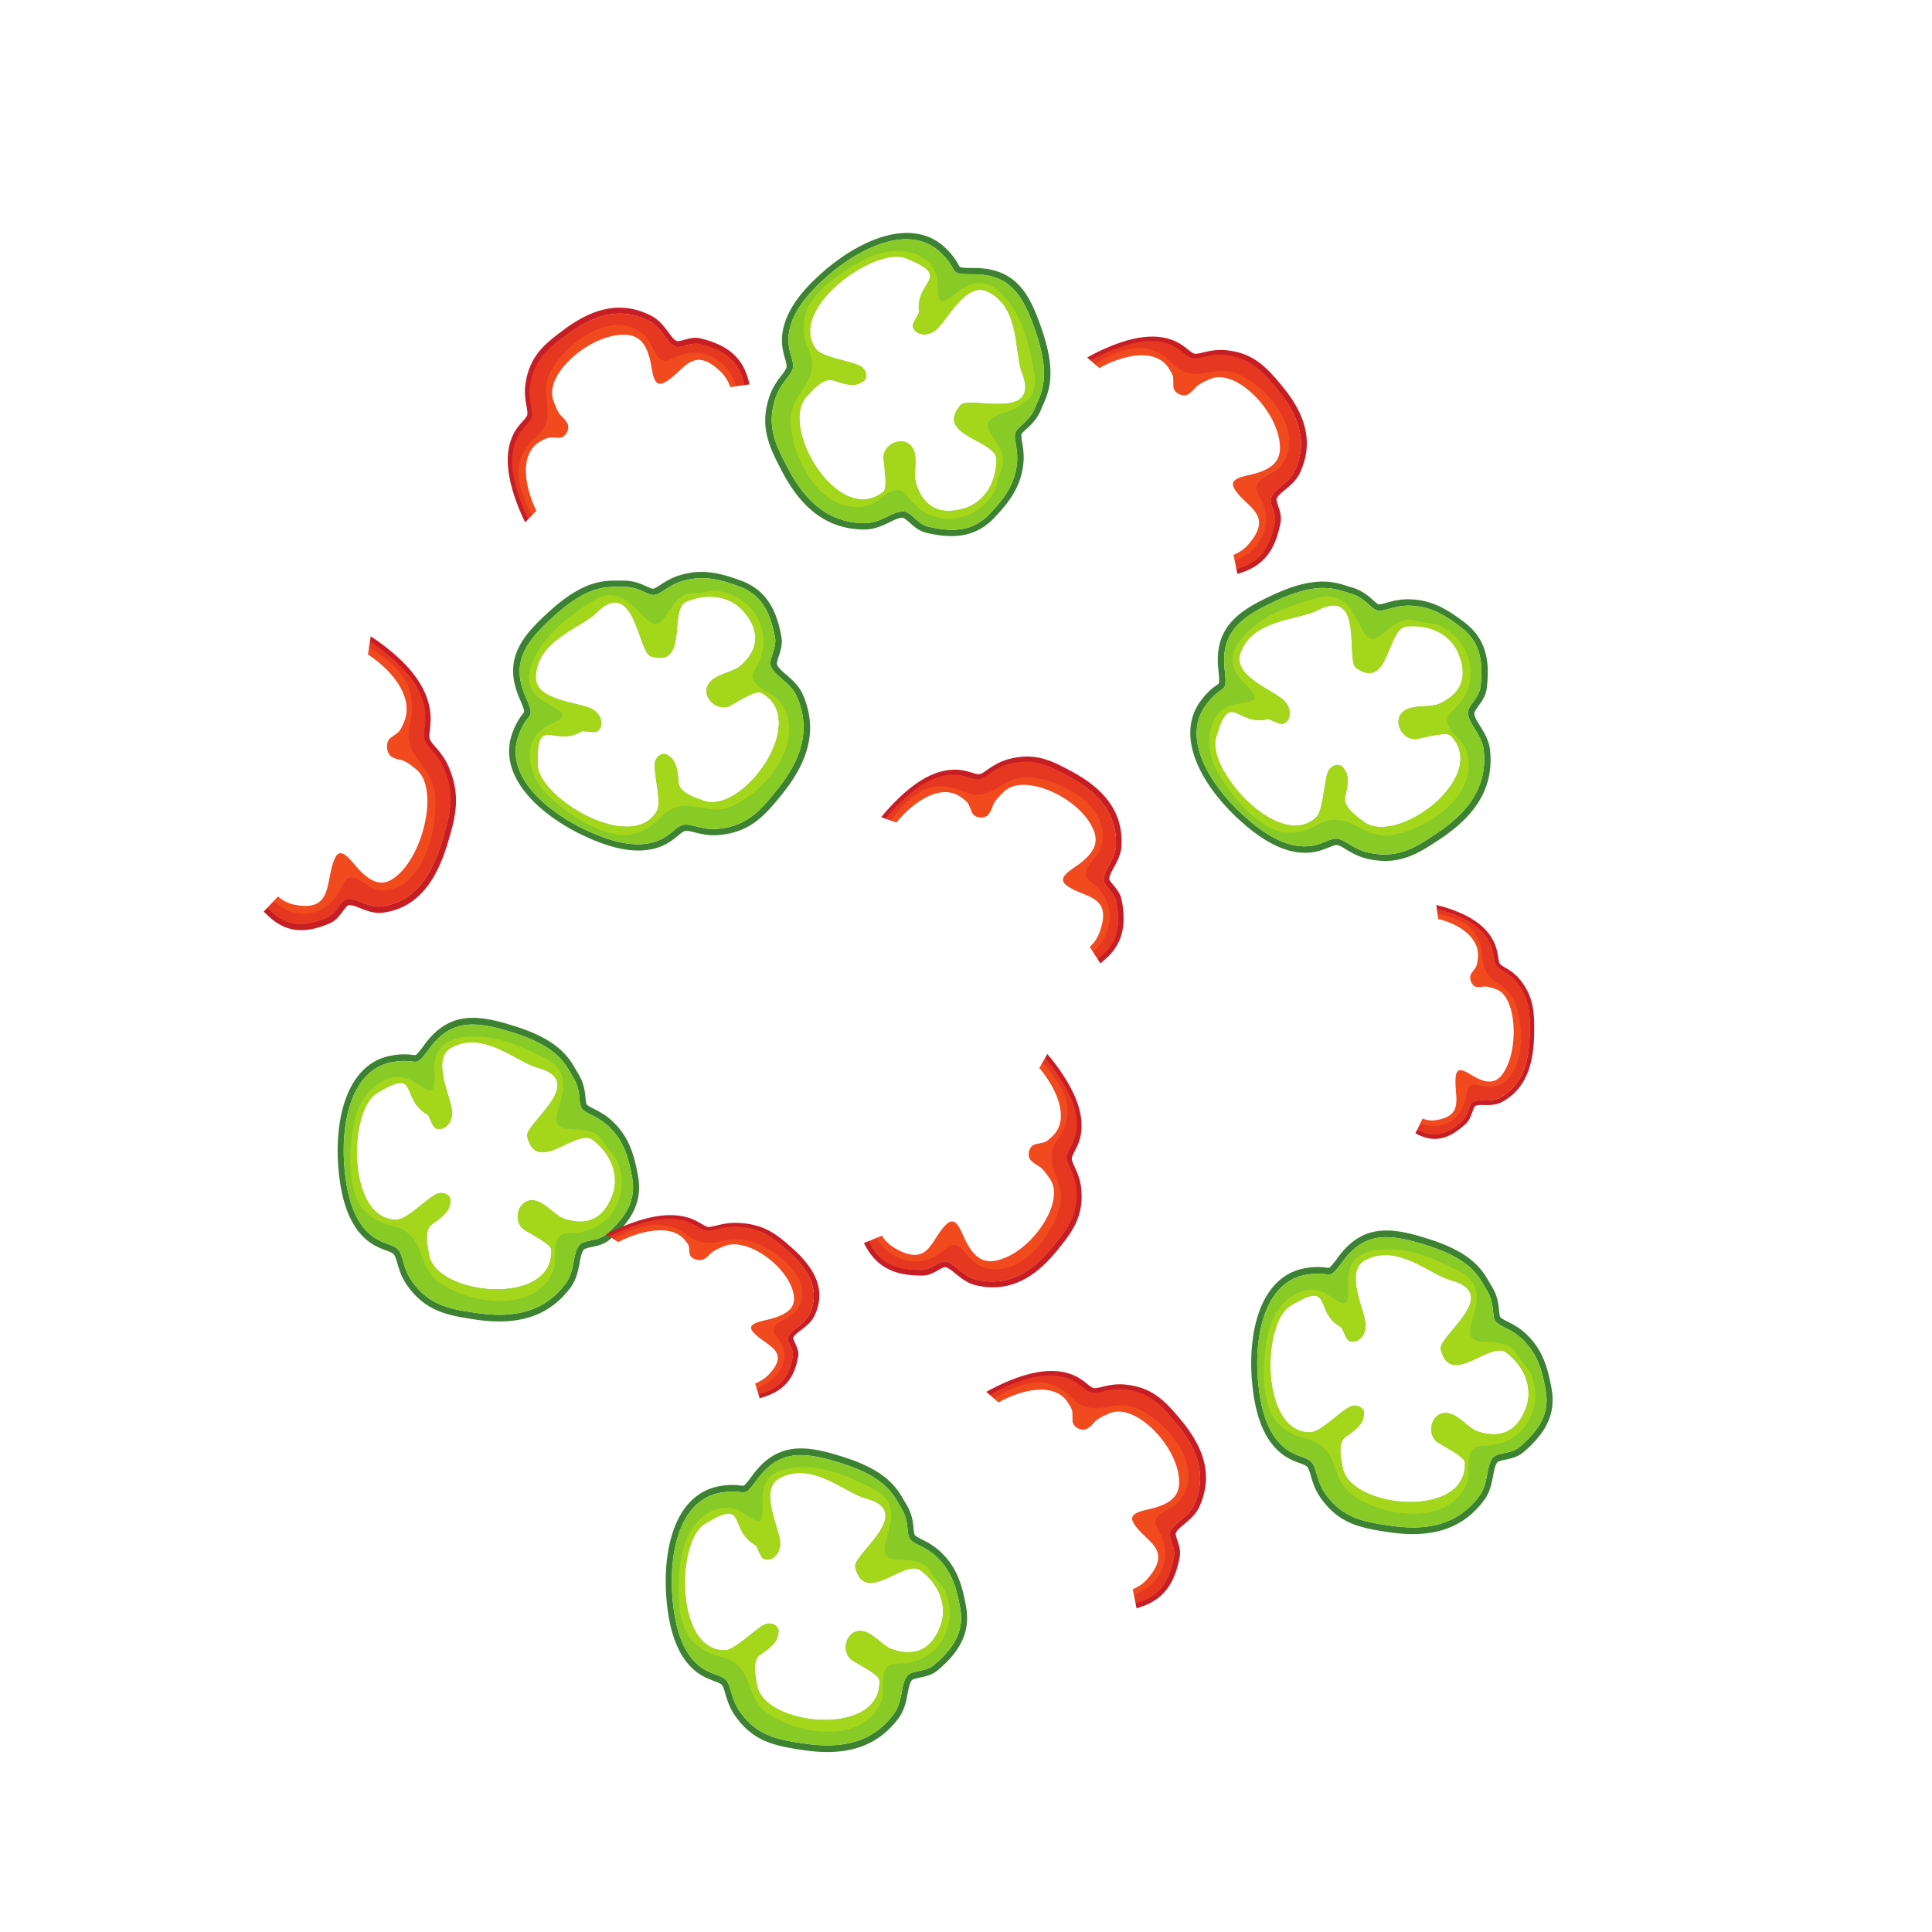 <svg xmlns="http://www.w3.org/2000/svg" width="600" height="600" viewBox="0 0 158.75 158.75"><g fill-rule="evenodd"><path d="M76.111 43.778c2.06.482 3.988.472 5.612-1.255 1.26-1.337 2.133-2.522 2.355-4.332.077-.62.028-1.164-.073-1.76-.025-.15-.12-.616-.062-.766.051-.13.44-.45.552-.554.474-.437.813-.883 1.052-1.468.124-.305.267-.597.384-.905.164-.427.276-.852.335-1.297.188-1.441-.189-2.984-.632-4.293-.975-2.886-2.067-5.133-5.62-5.128-.147 0-1.033.008-1.14-.09-.07-.066-.215-.357-.271-.45a5.62 5.62 0 0 0-.962-1.146 4.306 4.306 0 0 0-2.319-1.132c-2.676-.422-5.736 1.402-7.761 3.195-1.618 1.432-3.221 3.276-3.307 5.42-.021.574.082 1.063.233 1.595.05.175.184.582.141.77-.054.232-.368.605-.52.802-.402.53-.703 1.029-.905 1.652-.796 2.447-.005 4.077 1.05 6.084 1.394 2.652 3.389 4.779 6.774 4.788.716.003 1.325-.24 1.976-.553.31-.148.832-.426 1.17-.412.1.004.311.18.382.238.26.219.495.45.779.642.237.16.49.288.778.355zm.168-.502c2.497.585 3.915.145 5.067-1.081 1.062-1.129 1.988-2.247 2.206-4.018.162-1.317-.316-2.113-.103-2.655.213-.541 1.117-.832 1.607-2.03.449-1.098 1.35-2.37.072-6.145-1.03-3.045-2.069-4.815-5.162-4.812-2.23.004-1.02-.225-2.711-1.814-2.507-2.357-6.591-.406-9.357 2.043-1.867 1.652-3.045 3.296-3.112 5.025-.046 1.157.497 1.872.359 2.462-.156.667-1.015 1.2-1.438 2.498-.762 2.342.09 3.93 1.022 5.703 1.222 2.324 3.036 4.532 6.349 4.541 1.292.003 2.26-1.004 3.168-.964.622.027 1.13 1.034 2.033 1.247" fill="#3d8133"/><path d="M76.28 43.276c2.496.585 3.914.145 5.066-1.081 1.062-1.129 1.988-2.247 2.206-4.017.162-1.318-.316-2.114-.103-2.656.213-.541 1.117-.832 1.607-2.03.449-1.098 1.35-2.37.072-6.145-1.03-3.046-2.069-4.815-5.162-4.812-2.23.004-1.02-.225-2.711-1.814-2.507-2.357-6.591-.406-9.357 2.043-1.867 1.652-3.045 3.296-3.112 5.025-.046 1.157.497 1.872.359 2.462-.156.667-1.015 1.2-1.438 2.498-.762 2.342.09 3.93 1.022 5.703 1.222 2.325 3.036 4.533 6.349 4.541 1.292.003 2.26-1.004 3.168-.964.622.027 1.13 1.034 2.033 1.247zm2.938-1.5c1.52-.455 2.62-1.922 2.661-3.99.033-1.655-5.13-1.961-2.957-4.497.696-.812 6.633 1.411 5.06-2.644-.661-1.708-.133-5.389-2.838-6.684-1.822-.874-3.362 2.512-4.304 3.205-.77.565-1.694.31-1.832-.347-.062-.298.53-1.022.508-1.187-.345-2.64 2.873-2.805-1.067-4.408-2.54-1.032-9.807 4.175-7.4 7.45.5.682 2.65.94 3.566 1.364.617.286.727 1.037.316 1.3-.542.35-1.008.435-2.445-.076-.853-.304-1.894 1.02-2.1 1.211-2.542 2.374 2.464 10.9 6.183 7.946.364-.291.13-1.65.032-2.73-.108-1.198 1.605-1.957 2.327-.974.586.799.077 2.203.342 3.017.551 1.742 1.77 2.693 3.948 2.043" fill="#88ca26"/><path d="M82.308 38.504c.65-1.525-1.345-2.83-1.122-3.7.307-1.203 4.399-.762 3.793-4.171-.383-2.16-.838-4.323-2.263-6.026-.952-1.138-2.226-2.024-3.915-.69-1.814 1.433-1.65.888-1.773-.82-.156-2.17-2.835-2.994-5.033-2.173-2.231.837-5.427 3.012-5.865 5.058a4.568 4.568 0 0 0 .087 2.172c.21.689.693 1.288.432 2.438-.324 1.419-1.82 2.241-1.673 4.268.23 3.2 2.731 7.556 6.313 6.689.936-.228 1.726-1.454 2.667-1.258.664.139.934 1.539 2.814 2.15 1.446.47 3.562.103 4.864-1.911.31-.482.297-1.145.674-2.026zm-3.09 3.271c1.52-.454 2.62-1.921 2.661-3.99.033-1.654-5.13-1.96-2.957-4.496.696-.812 6.633 1.411 5.06-2.644-.66-1.706-.133-5.389-2.838-6.684-1.822-.874-3.362 2.512-4.304 3.205-.77.565-1.694.31-1.832-.347-.062-.298.53-1.022.508-1.187-.345-2.64 2.873-2.805-1.067-4.408-2.54-1.032-9.807 4.175-7.4 7.45.5.682 2.65.939 3.566 1.364.617.286.727 1.037.316 1.3-.542.35-1.008.435-2.445-.076-.853-.304-1.894 1.02-2.1 1.211-2.542 2.375 2.464 10.9 6.182 7.945.365-.29.13-1.648.033-2.728-.108-1.199 1.605-1.958 2.327-.975.586.799.077 2.203.342 3.017.551 1.742 1.77 2.693 3.948 2.043" fill="#a4d71c"/></g><g fill-rule="evenodd"><path d="M122.162 56.567c.26-2.099.043-4.015-1.848-5.446-1.464-1.109-2.736-1.851-4.559-1.878-.625-.01-1.16.096-1.741.26-.148.041-.6.186-.755.144-.135-.037-.495-.39-.61-.49-.485-.425-.965-.713-1.572-.89-.317-.09-.623-.2-.941-.284a5.666 5.666 0 0 0-1.325-.194c-1.454-.034-2.948.506-4.202 1.086-2.765 1.278-4.882 2.604-4.498 6.136.016.146.118 1.027.032 1.142-.057.078-.331.253-.419.32a5.62 5.62 0 0 0-1.036 1.077 4.306 4.306 0 0 0-.878 2.427c-.133 2.706 2.007 5.554 4.006 7.376 1.597 1.455 3.601 2.853 5.743 2.708.572-.04 1.048-.194 1.56-.402.169-.067.56-.245.75-.222.238.03.642.302.854.43.57.345 1.098.59 1.74.725 2.517.53 4.054-.43 5.937-1.694 2.488-1.67 4.389-3.88 4.036-7.247-.073-.712-.38-1.292-.76-1.906-.18-.292-.513-.781-.536-1.12-.006-.099.146-.328.196-.404.19-.282.395-.54.556-.843a2.32 2.32 0 0 0 .27-.811zm-.517-.113c.314-2.545-.274-3.908-1.617-4.923-1.235-.935-2.446-1.736-4.23-1.764-1.327-.02-2.068.54-2.629.386-.56-.154-.946-1.02-2.191-1.38-1.139-.33-2.5-1.09-6.116.584-2.919 1.35-4.567 2.572-4.234 5.647.242 2.217-.114 1.039-1.514 2.89-2.076 2.744.3 6.596 3.031 9.085 1.842 1.679 3.603 2.675 5.33 2.557 1.155-.078 1.807-.695 2.408-.62.68.084 1.303.88 2.638 1.162 2.41.508 3.898-.509 5.561-1.625 2.18-1.463 4.182-3.503 3.837-6.797-.135-1.286-1.24-2.14-1.297-3.047-.04-.622.908-1.234 1.023-2.155" fill="#3d8133"/><path d="M121.645 56.454c.314-2.545-.274-3.908-1.617-4.923-1.235-.935-2.446-1.736-4.23-1.763-1.327-.021-2.068.54-2.629.385-.56-.154-.946-1.02-2.191-1.38-1.139-.33-2.5-1.09-6.116.584-2.92 1.35-4.567 2.572-4.234 5.647.242 2.217-.114 1.039-1.514 2.89-2.076 2.744.3 6.596 3.031 9.085 1.842 1.679 3.603 2.675 5.33 2.557 1.155-.078 1.807-.695 2.408-.62.68.084 1.303.88 2.638 1.162 2.41.508 3.898-.509 5.561-1.625 2.18-1.463 4.183-3.502 3.837-6.797-.135-1.286-1.24-2.14-1.297-3.047-.04-.622.908-1.234 1.023-2.155zm-1.807-2.762c-.613-1.462-2.19-2.399-4.25-2.22-1.65.144-1.402 5.31-4.156 3.421-.882-.605.695-6.746-3.17-4.749-1.627.84-5.343.708-6.342 3.536-.674 1.906 2.857 3.074 3.646 3.938.644.704.49 1.65-.149 1.858-.29.094-1.073-.417-1.234-.379-2.587.625-3.096-2.556-4.269 1.533-.755 2.635 5.2 9.304 8.199 6.562.624-.57.65-2.736.974-3.692.219-.644.953-.834 1.26-.453.404.502.54.955.185 2.44-.211.88 1.216 1.773 1.428 1.957 2.633 2.274 10.574-3.614 7.24-6.996-.328-.33-1.653.047-2.717.26-1.18.235-2.117-1.387-1.218-2.21.732-.668 2.183-.312 2.963-.662 1.674-.734 2.489-2.048 1.61-4.144" fill="#88ca26"/><path d="M116.256 50.97c-1.586-.485-2.67 1.639-3.56 1.51-1.228-.176-1.227-4.292-4.552-3.325-2.106.61-4.208 1.295-5.749 2.893-1.03 1.068-1.775 2.43-.267 3.967 1.618 1.65 1.058 1.546-.627 1.85-2.14.387-2.674 3.139-1.623 5.237 1.07 2.128 3.575 5.073 5.656 5.29.581.06 1.4-.002 2.15-.318.662-.282 1.206-.827 2.378-.69 1.445.17 2.423 1.57 4.422 1.208 3.158-.572 7.222-3.524 5.976-6.992-.326-.906-1.63-1.561-1.536-2.517.068-.676 1.43-1.093 1.837-3.028.314-1.488-.278-3.552-2.419-4.632-.512-.257-1.17-.173-2.086-.453zm3.582 2.722c-.613-1.462-2.19-2.399-4.25-2.22-1.65.144-1.402 5.31-4.156 3.421-.882-.605.695-6.746-3.17-4.749-1.625.84-5.343.708-6.342 3.536-.674 1.906 2.857 3.074 3.646 3.938.644.704.49 1.65-.149 1.858-.29.094-1.073-.417-1.234-.379-2.587.625-3.096-2.556-4.269 1.533-.755 2.635 5.2 9.304 8.199 6.562.624-.57.65-2.735.974-3.692.219-.644.953-.834 1.26-.453.404.502.54.955.185 2.44-.211.88 1.216 1.773 1.428 1.957 2.633 2.275 10.574-3.614 7.239-6.995-.327-.332-1.652.046-2.716.259-1.18.235-2.117-1.387-1.218-2.21.732-.668 2.183-.312 2.963-.662 1.674-.734 2.489-2.048 1.61-4.144" fill="#a4d71c"/></g><g fill-rule="evenodd"><path d="M50.11 101.855c1.606-1.374 2.74-2.934 2.31-5.266-.332-1.806-.77-3.212-2.098-4.462-.454-.43-.921-.712-1.46-.983-.138-.07-.569-.268-.655-.403-.074-.119-.102-.622-.12-.774-.071-.64-.23-1.177-.56-1.717-.172-.28-.324-.568-.502-.845a5.666 5.666 0 0 0-.847-1.037c-1.05-1.006-2.517-1.615-3.834-2.033-2.904-.923-5.36-1.373-7.46 1.493-.087.12-.605.838-.747.865-.095.019-.416-.037-.525-.047a5.62 5.62 0 0 0-1.492.097 4.31 4.31 0 0 0-2.285 1.199c-1.924 1.907-2.266 5.453-2.02 8.146.196 2.152.733 4.536 2.411 5.874.45.357.905.563 1.423.756.17.064.578.197.704.342.155.182.27.655.339.894.189.639.412 1.176.795 1.708 1.5 2.09 3.283 2.418 5.525 2.756 2.963.447 5.858.098 7.87-2.625.425-.575.59-1.21.724-1.92.064-.338.149-.923.36-1.188.062-.078.329-.144.418-.166.33-.08.656-.132.979-.247a2.32 2.32 0 0 0 .746-.417zm-.306-.432c1.949-1.666 2.434-3.07 2.128-4.725-.28-1.523-.634-2.932-1.932-4.156-.965-.91-1.89-.996-2.2-1.488-.311-.492-.01-1.393-.686-2.498-.62-1.01-1.111-2.49-4.91-3.695-3.064-.973-5.105-1.184-6.934 1.311-1.317 1.8-.785.69-3.067 1.111-3.384.625-4.229 5.072-3.893 8.751.227 2.482.854 4.405 2.208 5.483.905.722 1.803.707 2.197 1.168.445.521.366 1.53 1.162 2.638 1.436 2 3.22 2.254 5.201 2.552 2.597.391 5.45.236 7.418-2.428.768-1.04.529-2.416 1.099-3.124.39-.486 1.502-.298 2.209-.9" fill="#3d8133"/><path d="M49.804 101.423c1.949-1.666 2.434-3.07 2.128-4.725-.28-1.523-.634-2.932-1.932-4.155-.965-.91-1.89-.997-2.2-1.49-.311-.491-.01-1.392-.686-2.497-.62-1.01-1.111-2.49-4.91-3.695-3.064-.974-5.105-1.184-6.934 1.311-1.317 1.8-.785.69-3.067 1.111-3.384.625-4.229 5.072-3.893 8.751.227 2.482.854 4.405 2.208 5.483.905.722 1.803.707 2.197 1.168.445.521.366 1.53 1.162 2.638 1.436 2 3.22 2.254 5.201 2.552 2.597.392 5.45.237 7.418-2.428.768-1.04.529-2.416 1.099-3.124.39-.486 1.502-.298 2.209-.9zm.53-3.258c.534-1.493.002-3.248-1.64-4.506-1.314-1.007-4.617 2.973-5.375-.279-.242-1.042 5.065-4.51.865-5.643-1.768-.478-4.422-3.083-7.067-1.67-1.783.951.035 4.197.035 5.366 0 .955-.754 1.549-1.364 1.271-.277-.126-.51-1.032-.656-1.112-2.331-1.285-.56-3.976-4.184-1.75-2.336 1.436-2.441 10.376 1.623 10.376.845 0 2.327-1.58 3.21-2.067.596-.329 1.267.027 1.235.515-.04.643-.246 1.069-1.509 1.925-.75.508-.3 2.13-.266 2.409.408 3.454 10.242 4.467 10.063-.279-.019-.466-1.252-1.08-2.18-1.641-1.03-.623-.627-2.453.592-2.453.99 0 1.821 1.243 2.633 1.51 1.731.588 3.22.168 3.985-1.972" fill="#88ca26"/><path d="M49.527 93.739c-.844-1.428-3.077-.592-3.647-1.287-.787-.959 1.99-3.996-1.116-5.526-1.966-.97-3.98-1.883-6.195-1.743-1.482.093-2.95.595-2.874 2.747.081 2.31-.262 1.855-1.71.943-1.842-1.159-4.093.512-4.732 2.77-.647 2.293-.785 6.156.605 7.72a4.568 4.568 0 0 0 1.801 1.216c.68.24 1.449.204 2.221 1.096.952 1.1.728 2.794 2.449 3.875 2.716 1.709 7.707 2.272 9.128-1.128.37-.89-.15-2.252.565-2.895.506-.453 1.793.159 3.399-.995 1.235-.886 2.191-2.809 1.34-5.05-.206-.536-.747-.918-1.234-1.743zm.807 4.426c.534-1.493.002-3.248-1.64-4.506-1.314-1.007-4.617 2.973-5.375-.279-.242-1.042 5.065-4.51.865-5.643-1.766-.478-4.422-3.083-7.067-1.67-1.783.951.035 4.197.035 5.366 0 .955-.754 1.549-1.364 1.271-.277-.126-.51-1.032-.656-1.112-2.331-1.285-.56-3.976-4.184-1.75-2.336 1.436-2.441 10.376 1.623 10.376.845 0 2.325-1.58 3.21-2.067.596-.329 1.267.027 1.235.515-.04.643-.246 1.069-1.509 1.925-.75.508-.3 2.13-.266 2.409.408 3.455 10.242 4.467 10.062-.279-.017-.466-1.25-1.08-2.179-1.641-1.03-.623-.627-2.453.592-2.453.99 0 1.821 1.243 2.633 1.51 1.731.588 3.22.168 3.985-1.972" fill="#a4d71c"/></g><g fill-rule="evenodd"><path d="M77.065 137.237c1.608-1.374 2.741-2.934 2.311-5.266-.332-1.807-.77-3.213-2.098-4.463-.454-.43-.921-.711-1.46-.982-.137-.07-.569-.268-.655-.404-.074-.118-.102-.62-.12-.773-.07-.64-.23-1.178-.56-1.717-.172-.28-.323-.569-.502-.845a5.666 5.666 0 0 0-.847-1.038c-1.05-1.005-2.517-1.614-3.834-2.032-2.904-.923-5.36-1.373-7.46 1.493-.087.12-.605.838-.747.865-.095.019-.415-.037-.524-.047a5.62 5.62 0 0 0-1.493.096c-.86.16-1.635.555-2.285 1.2-1.924 1.907-2.266 5.453-2.02 8.146.196 2.151.733 4.535 2.412 5.874.449.357.904.563 1.422.756.17.064.579.196.704.342.155.182.27.655.339.894.19.638.413 1.176.796 1.708 1.5 2.09 3.282 2.418 5.525 2.755 2.962.447 5.857.099 7.868-2.624.427-.575.591-1.21.725-1.92.064-.338.149-.923.36-1.188.063-.078.329-.144.418-.166.33-.08.656-.132.979-.248a2.32 2.32 0 0 0 .746-.416zm-.305-.433c1.949-1.666 2.434-3.069 2.128-4.724-.28-1.524-.634-2.932-1.932-4.156-.965-.91-1.89-.996-2.2-1.489-.31-.492-.01-1.392-.686-2.497-.619-1.011-1.111-2.49-4.909-3.695-3.065-.973-5.106-1.184-6.934 1.311-1.318 1.8-.786.69-3.068 1.11-3.383.626-4.229 5.072-3.892 8.752.226 2.482.854 4.405 2.207 5.483.906.722 1.804.707 2.197 1.167.445.522.367 1.53 1.162 2.638 1.437 2.001 3.22 2.255 5.202 2.553 2.596.39 5.45.236 7.418-2.428.767-1.04.528-2.417 1.098-3.125.39-.485 1.502-.297 2.21-.9" fill="#3d8133"/><path d="M76.76 136.804c1.949-1.666 2.434-3.069 2.128-4.724-.28-1.524-.634-2.932-1.932-4.155-.965-.911-1.89-.997-2.2-1.49-.31-.492-.01-1.392-.686-2.497-.619-1.011-1.111-2.49-4.909-3.695-3.065-.974-5.106-1.184-6.934 1.311-1.318 1.8-.786.69-3.068 1.11-3.383.626-4.229 5.072-3.892 8.752.226 2.482.854 4.405 2.207 5.483.906.722 1.804.707 2.197 1.167.445.522.367 1.53 1.162 2.638 1.437 2.001 3.22 2.255 5.202 2.553 2.596.391 5.45.237 7.418-2.428.767-1.04.528-2.417 1.098-3.125.39-.485 1.502-.297 2.21-.9zm.53-3.257c.534-1.493.002-3.248-1.64-4.507-1.314-1.006-4.617 2.974-5.375-.278-.242-1.042 5.065-4.51.865-5.644-1.767-.478-4.421-3.083-7.067-1.67-1.783.952.035 4.198.035 5.367 0 .954-.753 1.549-1.364 1.27-.277-.125-.51-1.03-.656-1.112-2.33-1.284-.56-3.975-4.184-1.749-2.335 1.436-2.441 10.376 1.623 10.376.846 0 2.327-1.58 3.21-2.068.596-.328 1.267.028 1.236.515-.04.644-.246 1.07-1.51 1.926-.75.507-.299 2.13-.266 2.408.409 3.455 10.242 4.468 10.064-.278-.02-.466-1.252-1.081-2.18-1.641-1.03-.623-.628-2.453.591-2.453.991 0 1.821 1.242 2.634 1.51 1.73.588 3.218.168 3.984-1.972" fill="#88ca26"/><path d="M76.483 129.12c-.844-1.427-3.077-.59-3.647-1.286-.787-.959 1.99-3.996-1.116-5.526-1.966-.97-3.98-1.883-6.195-1.743-1.481.093-2.95.595-2.874 2.747.081 2.31-.262 1.855-1.71.943-1.842-1.159-4.092.512-4.732 2.77-.646 2.293-.785 6.156.605 7.72a4.568 4.568 0 0 0 1.802 1.216c.679.24 1.448.204 2.22 1.096.952 1.1.729 2.794 2.45 3.875 2.716 1.708 7.706 2.272 9.128-1.128.37-.89-.15-2.252.564-2.895.506-.453 1.794.159 3.4-.995 1.234-.886 2.19-2.81 1.338-5.05-.204-.536-.746-.918-1.233-1.743zm.807 4.427c.534-1.493.002-3.248-1.64-4.507-1.314-1.006-4.617 2.974-5.375-.278-.242-1.042 5.065-4.51.865-5.644-1.766-.478-4.421-3.083-7.067-1.67-1.783.952.035 4.198.035 5.367 0 .954-.753 1.549-1.364 1.27-.277-.125-.51-1.03-.656-1.112-2.33-1.284-.56-3.975-4.184-1.749-2.335 1.436-2.441 10.376 1.623 10.376.846 0 2.325-1.58 3.21-2.068.596-.328 1.267.028 1.236.515-.04.644-.246 1.07-1.51 1.926-.75.507-.299 2.13-.266 2.408.409 3.456 10.242 4.468 10.062-.278-.017-.466-1.25-1.081-2.179-1.641-1.03-.623-.627-2.453.592-2.453.991 0 1.821 1.242 2.634 1.51 1.73.588 3.218.168 3.984-1.972" fill="#a4d71c"/></g><g fill-rule="evenodd"><path d="M125.174 119.33c1.607-1.374 2.741-2.935 2.31-5.266-.332-1.807-.77-3.213-2.097-4.463-.454-.43-.922-.711-1.461-.982-.137-.07-.568-.268-.654-.404-.075-.118-.103-.621-.12-.773-.071-.64-.23-1.178-.56-1.717-.173-.28-.324-.569-.502-.845a5.666 5.666 0 0 0-.847-1.038c-1.05-1.005-2.517-1.615-3.835-2.032-2.903-.923-5.36-1.373-7.46 1.493-.086.12-.605.838-.747.865-.094.019-.415-.037-.524-.047a5.62 5.62 0 0 0-1.492.096c-.86.16-1.635.554-2.285 1.2-1.925 1.907-2.266 5.452-2.02 8.146.196 2.151.733 4.535 2.411 5.874.449.357.905.563 1.423.756.17.064.578.196.703.342.156.182.27.655.34.893.189.64.412 1.177.795 1.708 1.5 2.09 3.283 2.419 5.525 2.756 2.963.447 5.858.099 7.869-2.624.426-.575.59-1.21.725-1.92.064-.338.148-.923.36-1.188.062-.078.329-.144.417-.166.33-.08.656-.132.98-.248a2.32 2.32 0 0 0 .746-.417zm-.305-.433c1.949-1.666 2.434-3.069 2.128-4.724-.28-1.524-.634-2.932-1.932-4.156-.966-.91-1.89-.996-2.2-1.489-.311-.492-.01-1.392-.687-2.497-.618-1.011-1.11-2.49-4.908-3.695-3.065-.973-5.106-1.184-6.935 1.311-1.317 1.8-.785.69-3.067 1.11-3.384.626-4.23 5.072-3.893 8.752.227 2.482.854 4.405 2.208 5.483.905.722 1.803.707 2.196 1.167.446.522.367 1.53 1.163 2.638 1.436 2.001 3.22 2.255 5.201 2.553 2.597.39 5.45.236 7.418-2.428.768-1.04.529-2.417 1.099-3.125.39-.485 1.502-.297 2.209-.9" fill="#3d8133"/><path d="M124.869 118.897c1.949-1.666 2.434-3.069 2.128-4.724-.28-1.524-.634-2.932-1.932-4.155-.966-.911-1.89-.997-2.2-1.49-.311-.492-.01-1.392-.687-2.497-.618-1.011-1.11-2.49-4.908-3.695-3.065-.974-5.106-1.184-6.935 1.311-1.317 1.8-.785.69-3.067 1.11-3.384.626-4.23 5.072-3.893 8.752.227 2.482.854 4.405 2.208 5.483.905.722 1.803.707 2.196 1.167.446.522.367 1.53 1.163 2.638 1.436 2.001 3.22 2.255 5.201 2.553 2.597.391 5.45.237 7.418-2.428.768-1.04.529-2.417 1.099-3.125.39-.485 1.502-.297 2.209-.9zm.53-3.257c.533-1.493.002-3.248-1.64-4.507-1.314-1.006-4.617 2.974-5.375-.278-.243-1.042 5.064-4.51.865-5.644-1.768-.478-4.422-3.083-7.067-1.67-1.783.952.034 4.198.034 5.367 0 .954-.753 1.549-1.363 1.27-.278-.125-.511-1.031-.656-1.112-2.331-1.284-.56-3.975-4.185-1.749-2.335 1.436-2.44 10.376 1.624 10.376.845 0 2.326-1.58 3.21-2.068.596-.328 1.266.028 1.235.515-.04.644-.246 1.07-1.509 1.926-.75.507-.3 2.13-.266 2.408.408 3.455 10.242 4.468 10.063-.278-.019-.466-1.252-1.081-2.18-1.642-1.03-.622-.628-2.452.592-2.452.99 0 1.82 1.242 2.633 1.51 1.73.588 3.219.168 3.985-1.972" fill="#88ca26"/><path d="M124.591 111.214c-.843-1.428-3.076-.592-3.646-1.287-.787-.96 1.99-3.996-1.116-5.526-1.967-.97-3.98-1.883-6.196-1.743-1.48.093-2.949.595-2.873 2.747.08 2.31-.263 1.855-1.71.942-1.842-1.158-4.093.513-4.732 2.77-.647 2.294-.785 6.157.604 7.721a4.568 4.568 0 0 0 1.802 1.216c.68.239 1.448.204 2.221 1.095.951 1.101.728 2.795 2.449 3.875 2.716 1.71 7.707 2.273 9.128-1.127.37-.89-.15-2.253.565-2.895.506-.453 1.793.159 3.399-.995 1.235-.887 2.191-2.81 1.339-5.05-.205-.536-.747-.918-1.234-1.743zm.808 4.426c.533-1.493.002-3.248-1.64-4.507-1.314-1.006-4.617 2.974-5.375-.278-.243-1.042 5.064-4.51.865-5.644-1.766-.478-4.422-3.083-7.067-1.67-1.783.952.034 4.198.034 5.367 0 .954-.753 1.549-1.363 1.27-.278-.125-.511-1.031-.656-1.112-2.331-1.284-.56-3.975-4.185-1.749-2.335 1.436-2.44 10.376 1.624 10.376.845 0 2.325-1.58 3.21-2.068.596-.328 1.266.028 1.235.515-.04.644-.246 1.07-1.509 1.926-.75.507-.3 2.13-.266 2.408.408 3.456 10.242 4.468 10.062-.278-.017-.466-1.25-1.081-2.18-1.642-1.029-.622-.627-2.452.593-2.452.99 0 1.82 1.242 2.633 1.51 1.73.588 3.219.168 3.985-1.972" fill="#a4d71c"/></g><g fill-rule="evenodd"><path d="M64.21 52.334c-.377-2.08-1.153-3.846-3.384-4.65-1.727-.623-3.162-.953-4.911-.436-.6.175-1.08.437-1.585.766-.129.084-.518.356-.678.362-.14.005-.588-.224-.729-.286-.589-.261-1.133-.394-1.765-.382-.329.008-.654-.007-.983.008-.457.02-.892.086-1.323.21-1.397.4-2.663 1.36-3.688 2.287-2.26 2.042-3.887 3.938-2.47 7.195.06.135.42.945.371 1.082-.031.09-.24.34-.305.429a5.62 5.62 0 0 0-.668 1.337 4.306 4.306 0 0 0-.116 2.578c.677 2.623 3.568 4.705 6.018 5.85 1.957.915 4.287 1.653 6.289.878.534-.208.942-.498 1.37-.848.14-.115.461-.4.65-.435.236-.043.702.097.943.157.647.158 1.224.237 1.876.174 2.561-.244 3.743-1.617 5.164-3.384 1.88-2.334 3.037-5.01 1.699-8.12-.282-.657-.748-1.12-1.293-1.593-.26-.225-.722-.593-.845-.91-.036-.093.041-.356.067-.444.098-.326.217-.633.28-.97a2.32 2.32 0 0 0 .016-.855zm-.527.046c-.457-2.523-1.424-3.65-3.008-4.219-1.458-.525-2.852-.93-4.564-.426-1.272.376-1.813 1.131-2.394 1.15-.582.021-1.208-.692-2.503-.665-1.185.025-2.711-.296-5.665 2.377-2.385 2.157-3.596 3.814-2.362 6.65.89 2.045.2 1.027-.587 3.21-1.165 3.237 2.25 6.208 5.597 7.772 2.258 1.055 4.235 1.482 5.849.857 1.08-.419 1.52-1.202 2.115-1.31.675-.121 1.506.454 2.864.326 2.452-.233 3.57-1.646 4.826-3.206 1.646-2.046 2.95-4.589 1.641-7.631-.511-1.187-1.82-1.674-2.145-2.523-.223-.582.5-1.448.336-2.362" fill="#3d8133"/><path d="M63.683 52.38c-.457-2.523-1.424-3.65-3.008-4.219-1.458-.525-2.852-.93-4.563-.425-1.273.375-1.814 1.13-2.395 1.15-.582.02-1.208-.693-2.503-.666-1.185.025-2.711-.296-5.665 2.377-2.386 2.157-3.596 3.814-2.362 6.65.89 2.045.2 1.027-.587 3.21-1.165 3.237 2.25 6.208 5.597 7.772 2.258 1.055 4.235 1.482 5.849.857 1.08-.419 1.52-1.202 2.115-1.31.675-.121 1.506.454 2.864.326 2.452-.233 3.57-1.646 4.826-3.206 1.647-2.046 2.951-4.588 1.641-7.631-.511-1.187-1.82-1.674-2.145-2.523-.223-.582.5-1.448.336-2.362zm-2.546-2.1c-1.021-1.213-2.805-1.638-4.72-.854-1.53.628.242 5.487-2.948 4.502-1.023-.315-1.344-6.647-4.44-3.591-1.303 1.286-4.89 2.265-5.003 5.263-.077 2.02 3.643 2.085 4.653 2.674.824.481.958 1.431.41 1.818-.249.176-1.148-.078-1.291.006-2.284 1.367-3.716-1.52-3.62 2.733.064 2.74 7.732 7.337 9.78 3.827.426-.73-.192-2.806-.168-3.815.017-.68.662-1.08 1.067-.807.536.358.8.751.903 2.273.06.904 1.689 1.332 1.946 1.444 3.19 1.388 9.02-6.595 4.831-8.832-.412-.219-1.565.536-2.516 1.056-1.057.576-2.435-.694-1.82-1.747.499-.856 1.99-.947 2.631-1.514 1.38-1.199 1.767-2.696.305-4.436" fill="#88ca26"/><path d="M56.907 48.747c-1.659.01-2.062 2.36-2.95 2.501-1.224.197-2.448-3.732-5.335-1.82-1.829 1.21-3.632 2.488-4.628 4.472-.666 1.327-.972 2.847.925 3.867 2.035 1.094 1.47 1.161-.048 1.952-1.929 1.007-1.62 3.793.009 5.483 1.654 1.714 4.921 3.78 6.973 3.369a4.568 4.568 0 0 0 1.958-.944c.548-.466.906-1.148 2.065-1.366 1.43-.267 2.78.779 4.581-.162 2.845-1.486 5.847-5.512 3.626-8.453-.581-.768-2.02-1.006-2.215-1.947-.137-.665 1.04-1.469.853-3.437-.143-1.514-1.322-3.309-3.688-3.702-.565-.093-1.168.182-2.126.187zm4.23 1.533c-1.021-1.213-2.805-1.638-4.72-.854-1.53.628.242 5.487-2.948 4.502-1.023-.315-1.344-6.647-4.44-3.591-1.302 1.285-4.89 2.265-5.003 5.263-.077 2.02 3.643 2.085 4.653 2.674.824.481.958 1.431.41 1.818-.249.176-1.148-.078-1.291.006-2.284 1.367-3.716-1.52-3.62 2.733.064 2.74 7.732 7.337 9.78 3.827.426-.73-.193-2.805-.168-3.815.017-.68.662-1.08 1.067-.807.536.358.8.751.903 2.273.06.904 1.689 1.332 1.946 1.444 3.19 1.389 9.02-6.595 4.83-8.83-.41-.221-1.564.534-2.515 1.054-1.057.576-2.435-.694-1.82-1.747.499-.856 1.99-.947 2.631-1.514 1.38-1.199 1.767-2.696.305-4.436" fill="#a4d71c"/></g><g fill-rule="evenodd"><path d="M92.167 73.944c.34 1.815.244 3.508-1.376 4.898-.127.109-.251.215-.375.315l-.24-.367c.113-.093.226-.188.337-.284 1.151-.988 1.609-2.225 1.196-4.423-.15-.797-1.03-1.262-1.026-1.808.004-.797.952-1.627 1.006-2.761.141-2.905-1.756-4.538-3.783-5.654-1.548-.853-2.933-1.629-5.067-1.005-1.181.344-1.698 1.089-2.304 1.213-.535.11-1.152-.38-2.188-.364-1.553.027-3.08 1.03-4.646 2.635-.296.302-.583.624-.858.96l-.438-.153c.321-.4.654-.773.983-1.11 1.357-1.392 3.08-2.764 5.007-2.796.514-.009.949.091 1.419.234.155.048.515.173.683.139.21-.044.558-.312.742-.44.494-.343.954-.598 1.52-.763 2.23-.651 3.658.072 5.408 1.036 2.314 1.273 4.13 3.064 3.988 6.033-.03.628-.278 1.159-.584 1.723-.148.27-.421.723-.425 1.02 0 .088.148.275.198.337.184.233.382.442.541.698.133.208.235.434.282.687" fill="#c71e25"/><path d="M91.733 74.085c.42 2.206-.035 3.443-1.187 4.43-.12.101-.235.202-.352.297l-.408-.628c1.226-1.102 1.48-2.599 1.175-3.686-.471-1.664-1.717-1.932-1.815-2.519-.136-.832 1-1.499 1.245-2.317.934-3.13-2.879-5.422-5.749-5.694-1.816-.172-2.62 1.125-3.91 1.378-1.044.206-1.564-.233-2.174-.431a4.192 4.192 0 0 0-1.95-.124c-1.152.211-2.392 1.35-3.371 2.648l-.486-.172c.284-.348.581-.68.886-.992 1.567-1.605 3.096-2.606 4.654-2.627 1.04-.015 1.662.477 2.198.369.608-.123 1.124-.866 2.309-1.21 2.14-.618 3.532.164 5.086 1.023 2.04 1.125 3.948 2.766 3.815 5.677-.052 1.137-1 1.965-1.002 2.765-.002.545.883 1.014 1.036 1.813" fill="#e63820"/><path d="M73.184 67.42c.99-1.34 2.264-2.53 3.45-2.744a4.214 4.214 0 0 1 1.955.13c.613.198 1.136.64 2.183.437 1.294-.251 2.097-1.55 3.92-1.371 2.878.28 6.71 2.587 5.781 5.72-.242.819-1.382 1.485-1.241 2.318.098.59 1.35.86 1.827 2.53.316 1.116.044 2.66-1.258 3.768l-.256-.397a3.09 3.09 0 0 0 .815-1.232c1.102-3.112-1.307-2.745-2.728-3.837-.859-.659.413-1.247 1.19-1.858 1.52-1.193 1.403-2.173.723-3.282-1.407-2.294-5.504-4.063-7.064-2.545-1.195 1.161-.71 1.096-1.253 1.858-.255.357-1.13.386-1.362-.164-.346-.817-.245-.744-.84-1.202-1.587-1.22-3.83.172-5.37 2.036l-.472-.165" fill="#f14a1f"/></g><g fill-rule="evenodd"><path d="M105.217 42.955c-.35 1.813-1.06 3.352-3.078 4.05a18.18 18.18 0 0 1-.465.156l-.088-.429c.139-.046.279-.092.417-.14 1.434-.498 2.314-1.48 2.737-3.676.153-.796-.495-1.552-.291-2.059.297-.739 1.483-1.163 1.95-2.198 1.198-2.65.032-4.866-1.444-6.648-1.127-1.362-2.13-2.592-4.344-2.796-1.225-.113-1.98.39-2.589.283-.537-.094-.931-.777-1.901-1.142-1.454-.545-3.243-.173-5.289.746a14.36 14.36 0 0 0-1.15.577l-.351-.303a15.43 15.43 0 0 1 1.321-.67c1.774-.797 3.88-1.44 5.684-.764.482.18.849.433 1.234.74.126.1.416.349.584.378.213.037.634-.084.852-.136.585-.137 1.107-.206 1.695-.151 2.312.212 3.375 1.41 4.649 2.948 1.685 2.034 2.718 4.367 1.494 7.076-.258.573-.683.976-1.175 1.388-.237.198-.657.518-.77.793-.031.082.037.31.06.386.087.285.193.552.248.848.047.243.06.49.01.743" fill="#c71e25"/><path d="M104.762 42.927c-.42 2.206-1.297 3.19-2.732 3.685-.148.05-.292.1-.436.146l-.149-.734c1.545-.574 2.332-1.873 2.447-2.997.172-1.72-.888-2.427-.764-3.009.18-.824 1.48-1.027 2.009-1.699 2.018-2.568-.687-6.1-3.257-7.406-1.627-.827-2.85.084-4.143-.154-1.047-.192-1.37-.79-1.864-1.199a4.192 4.192 0 0 0-1.768-.831c-1.15-.227-2.721.377-4.109 1.225l-.388-.338c.391-.22.79-.418 1.188-.598 2.047-.917 3.836-1.287 5.293-.734.974.368 1.371 1.054 1.91 1.15.61.109 1.363-.393 2.591-.278 2.217.21 3.226 1.45 4.356 2.819 1.484 1.795 2.657 4.022 1.465 6.68-.466 1.039-1.651 1.462-1.948 2.204-.202.507.45 1.269.299 2.068" fill="#e63820"/><path d="M89.955 29.917c1.412-.882 3.035-1.523 4.215-1.286a4.214 4.214 0 0 1 1.772.839c.497.41.821 1.012 1.87 1.208 1.296.241 2.52-.671 4.15.164 2.574 1.317 5.29 4.869 3.277 7.443-.526.673-1.83.874-2.006 1.7-.125.585.941 1.296.77 3.024-.114 1.155-.935 2.492-2.552 3.043l-.093-.463a3.083 3.083 0 0 0 1.21-.846c2.168-2.49-.208-3.034-1.128-4.57-.557-.929.842-1.01 1.79-1.292 1.851-.552 2.101-1.506 1.876-2.787-.466-2.651-3.627-5.8-5.636-4.962-1.538.642-1.062.76-1.848 1.268-.368.239-1.192-.055-1.206-.652-.022-.887.044-.782-.34-1.426-1.03-1.717-3.627-1.247-5.744-.079l-.377-.326" fill="#f14a1f"/></g><g fill-rule="evenodd"><path d="M120.415 92.369c-1.099.997-2.269 1.608-3.772.92a15.682 15.682 0 0 1-.344-.162l.162-.333c.102.048.206.098.31.144 1.068.489 2.06.342 3.39-.866.482-.438.484-1.306.852-1.524.536-.319 1.428.077 2.208-.34 2-1.067 2.428-3.192 2.463-5.208.028-1.54.062-2.923-1.108-4.318-.646-.772-1.328-.87-1.625-1.287-.262-.368-.15-1.043-.526-1.836-.564-1.188-1.774-1.96-3.403-2.52a9.829 9.829 0 0 0-.946-.274l-.052-.4c.381.087.75.193 1.09.31 1.413.485 2.94 1.26 3.64 2.734.187.393.273.768.342 1.19.022.138.065.467.147.582.104.146.406.305.557.395.403.243.736.495 1.047.865 1.221 1.457 1.238 2.852 1.207 4.593-.04 2.301-.603 4.428-2.646 5.519-.432.23-.876.255-1.362.246-.234-.004-.633-.032-.834.085-.059.036-.133.226-.157.29-.091.236-.163.473-.278.7a1.656 1.656 0 0 1-.362.495" fill="#c71e25"/><path d="M120.168 92.091c-1.334 1.216-2.324 1.366-3.392.876-.11-.051-.218-.1-.323-.151l.278-.57c1.171.501 2.266.092 2.888-.584.95-1.036.693-2.107 1.052-2.42.51-.442 1.358.166 1.994.023 2.429-.545 2.626-4.415 1.798-6.74-.523-1.472-1.676-1.567-2.3-2.46-.506-.723-.395-1.302-.476-1.853a3.932 3.932 0 0 0-.603-1.555c-.547-.804-1.748-1.3-2.964-1.53l-.055-.445c.333.078.66.173.977.282 1.63.56 2.839 1.335 3.401 2.53.377.796.265 1.475.526 1.845.297.42.977.517 1.624 1.293 1.168 1.4 1.134 2.792 1.104 4.34-.038 2.028-.467 4.165-2.468 5.24-.782.42-1.67.024-2.209.345-.367.22-.37 1.093-.852 1.534" fill="#e63820"/><path d="M118.115 75.078c1.247.222 2.495.723 3.055 1.552.246.364.508.935.601 1.562.083.553-.03 1.135.475 1.861.624.897 1.778.992 2.3 2.471.824 2.335.624 6.225-1.805 6.777-.636.144-1.484-.466-1.994-.02-.36.314-.101 1.39-1.055 2.433-.638.696-1.77 1.111-2.972.554l.177-.358c.362.147.74.191 1.113.13 2.477-.408 1.383-2.12 1.616-3.657.14-.93.983-.186 1.666.166 1.336.69 1.952.204 2.457-.77 1.046-2.014.791-5.892-.777-6.482-1.2-.452-.985-.104-1.688-.215-.33-.053-.656-.715-.369-1.118.427-.597.413-.49.511-1.134.26-1.719-1.463-2.887-3.256-3.322l-.055-.43" fill="#f14a1f"/></g><g fill-rule="evenodd"><path d="M96.932 127.946c-.35 1.814-1.061 3.353-3.079 4.052-.158.054-.312.107-.464.155l-.088-.43c.138-.045.279-.091.417-.14 1.434-.497 2.313-1.479 2.737-3.676.153-.796-.496-1.551-.292-2.058.297-.74 1.484-1.164 1.95-2.199 1.198-2.65.033-4.865-1.443-6.647-1.127-1.362-2.13-2.593-4.344-2.796-1.225-.113-1.98.39-2.589.283-.538-.094-.932-.777-1.902-1.142-1.454-.546-3.242-.173-5.288.745a14.54 14.54 0 0 0-1.15.578l-.352-.303a15.43 15.43 0 0 1 1.322-.67c1.773-.798 3.88-1.441 5.684-.764.482.18.849.433 1.233.739.127.101.416.35.585.38.212.036.633-.086.852-.138.585-.137 1.106-.205 1.694-.15 2.313.212 3.375 1.41 4.65 2.948 1.685 2.034 2.717 4.367 1.494 7.076-.258.573-.683.976-1.175 1.388-.237.197-.657.518-.77.793-.032.082.037.31.06.386.086.284.193.552.248.848.046.242.059.49.01.742" fill="#c71e25"/><path d="M96.476 127.918c-.42 2.207-1.297 3.19-2.731 3.686-.148.05-.292.1-.436.146l-.149-.734c1.545-.574 2.331-1.874 2.446-2.997.173-1.72-.888-2.428-.763-3.009.179-.825 1.48-1.027 2.008-1.7 2.018-2.567-.687-6.099-3.256-7.405-1.627-.827-2.85.084-4.144-.154-1.047-.192-1.37-.791-1.863-1.2a4.192 4.192 0 0 0-1.769-.83c-1.149-.227-2.72.376-4.108 1.225l-.388-.338c.39-.22.79-.419 1.188-.598 2.046-.918 3.836-1.287 5.293-.735.974.369 1.371 1.054 1.91 1.15.61.11 1.363-.393 2.59-.277 2.218.21 3.227 1.45 4.357 2.818 1.483 1.795 2.656 4.022 1.464 6.681-.466 1.039-1.65 1.462-1.947 2.204-.202.507.45 1.269.298 2.067" fill="#e63820"/><path d="M81.67 114.909c1.411-.882 3.034-1.523 4.215-1.286a4.214 4.214 0 0 1 1.772.838c.497.41.82 1.013 1.87 1.208 1.295.242 2.519-.67 4.149.164 2.574 1.318 5.291 4.87 3.278 7.443-.526.673-1.83.874-2.006 1.701-.125.585.94 1.296.77 3.024-.115 1.154-.935 2.491-2.553 3.043l-.092-.463a3.083 3.083 0 0 0 1.21-.847c2.168-2.49-.208-3.033-1.129-4.57-.557-.928.843-1.009 1.79-1.292 1.852-.552 2.102-1.506 1.877-2.787-.466-2.65-3.628-5.8-5.636-4.961-1.539.642-1.063.76-1.848 1.268-.369.238-1.192-.055-1.207-.652-.022-.888.045-.783-.34-1.427-1.029-1.716-3.626-1.246-5.743-.078l-.378-.326" fill="#f14a1f"/></g><g fill-rule="evenodd"><path d="M27.102 75.868c-1.732.734-3.416.953-5.061-.603a23.293 23.293 0 0 1-.374-.362l.321-.34c.11.107.224.217.337.323 1.17 1.106 2.465 1.383 4.562.493.76-.323 1.07-1.405 1.608-1.507.786-.148 1.765.76 2.892.6 2.887-.402 4.175-2.856 4.932-5.355.578-1.91 1.11-3.62.134-5.904-.54-1.264-1.36-1.703-1.586-2.361-.199-.582.18-1.372-.011-2.536-.29-1.745-1.536-3.271-3.383-4.725a14.355 14.355 0 0 0-1.091-.781l.077-.523c.447.285.872.588 1.259.894 1.602 1.259 3.245 2.935 3.603 5.1.096.577.071 1.086.01 1.643-.022.184-.083.614-.021.797.078.23.4.568.559.751.42.49.75.96 1.009 1.566 1.019 2.385.547 4.134-.107 6.292-.863 2.854-2.32 5.247-5.271 5.66-.624.088-1.19-.088-1.797-.324-.292-.114-.784-.335-1.077-.281-.087.017-.246.219-.299.287-.198.253-.371.516-.596.745-.183.19-.388.349-.63.45" fill="#c71e25"/><path d="M26.89 75.406c-2.105.899-3.4.626-4.569-.481-.12-.115-.238-.226-.351-.34l.55-.58c1.293 1.168 2.812 1.165 3.831.61 1.56-.852 1.614-2.308 2.176-2.53.797-.316 1.646.836 2.495.953 3.242.447 4.856-4.292 4.638-7.577-.137-2.08-1.551-2.735-2.02-4.14-.378-1.137-.034-1.808.058-2.532a5.436 5.436 0 0 0-.207-2.222c-.404-1.257-1.735-2.434-3.18-3.286l.087-.58c.39.252.767.523 1.127.806 1.847 1.454 3.092 2.984 3.376 4.735.191 1.17-.189 1.965.009 2.549.223.66 1.043 1.098 1.582 2.366.972 2.292.437 4.012-.147 5.93-.764 2.514-2.058 4.982-4.95 5.395-1.129.161-2.106-.745-2.894-.594-.538.103-.85 1.192-1.612 1.518" fill="#e63820"/><path d="M30.32 53.218c1.487.856 2.877 2.062 3.288 3.356.18.568.308 1.402.203 2.228-.092.73-.439 1.403-.062 2.544.467 1.41 1.882 2.063 2.015 4.151.21 3.298-1.415 8.06-4.66 7.62-.848-.114-1.697-1.27-2.495-.95-.564.225-.618 1.688-2.184 2.547-1.046.573-2.615.565-3.926-.688l.348-.365a2.91 2.91 0 0 0 1.351.68c3.254.64 2.485-2.004 3.32-3.815.505-1.095 1.3.224 2.033.981 1.434 1.482 2.379 1.16 3.357.18 2.024-2.029 3.074-6.987 1.314-8.451-1.347-1.122-1.2-.588-2.043-1.053-.395-.218-.572-1.197-.069-1.566.747-.548.692-.42 1.042-1.179.933-2.024-.817-4.283-2.914-5.657l.082-.563" fill="#f14a1f"/></g><g fill-rule="evenodd"><path d="M57.59 27.812c1.791.45 3.288 1.246 3.874 3.299.045.161.09.318.13.472l-.434.064c-.038-.14-.077-.283-.118-.424-.416-1.46-1.348-2.392-3.517-2.937-.787-.197-1.577.408-2.072.176-.721-.337-1.08-1.546-2.087-2.069-2.58-1.344-4.856-.303-6.717 1.071-1.422 1.05-2.707 1.983-3.034 4.182-.18 1.217.28 1.998.139 2.6-.124.532-.828.887-1.246 1.836-.625 1.421-.353 3.228.45 5.321.15.396.323.792.513 1.182l-.322.333a15.43 15.43 0 0 1-.596-1.357c-.697-1.815-1.223-3.954-.446-5.717.207-.471.48-.824.806-1.19.108-.122.372-.397.411-.564.05-.21-.05-.637-.089-.858-.104-.592-.143-1.116-.056-1.7.34-2.297 1.595-3.291 3.202-4.478 2.125-1.57 4.512-2.47 7.148-1.098.558.29.937.736 1.321 1.25.184.248.48.685.75.813.079.036.31-.02.388-.039.288-.07.561-.161.86-.2.245-.033.493-.031.742.032" fill="#c71e25"/><path d="M57.537 28.265c2.18.542 3.112 1.473 3.527 2.932.042.15.085.297.122.444l-.741.108c-.488-1.575-1.741-2.432-2.856-2.61-1.708-.268-2.474.752-3.047.595-.813-.225-.943-1.535-1.585-2.1-2.451-2.158-6.128.347-7.575 2.84-.917 1.578-.075 2.85-.385 4.128-.25 1.035-.866 1.323-1.3 1.794a4.192 4.192 0 0 0-.93 1.72c-.29 1.134.226 2.737.996 4.17l-.36.368a15.092 15.092 0 0 1-.53-1.22c-.803-2.093-1.072-3.9-.44-5.325.423-.952 1.13-1.31 1.255-1.843.143-.603-.316-1.382-.132-2.602.333-2.202 1.626-3.14 3.056-4.193 1.875-1.381 4.164-2.428 6.752-1.09 1.011.523 1.367 1.73 2.092 2.067.495.23 1.292-.378 2.08-.183" fill="#e63820"/><path d="M43.723 42.325c-.802-1.459-1.351-3.115-1.049-4.28.133-.513.44-1.187.936-1.723.437-.473 1.056-.763 1.31-1.8.313-1.28-.53-2.553.394-4.133 1.46-2.498 5.157-5.013 7.614-2.86.643.564.771 1.877 1.587 2.099.577.157 1.346-.868 3.062-.602 1.146.18 2.436 1.073 2.896 2.719l-.467.066a3.083 3.083 0 0 0-.778-1.255c-2.366-2.303-3.04.039-4.626.873-.958.504-.96-.898-1.19-1.859-.448-1.88-1.387-2.183-2.679-2.03-2.672.319-5.993 3.3-5.267 5.352.555 1.572.699 1.103 1.163 1.916.218.38-.121 1.187-.718 1.168-.887-.027-.779-.088-1.443.26-1.771.932-1.447 3.552-.398 5.73l-.347.359" fill="#f14a1f"/></g><g fill-rule="evenodd"><path d="M65.585 111.446c-.243 1.44-.843 2.678-2.727 3.31-.148.05-.292.097-.434.141l-.105-.333c.13-.042.26-.084.39-.128 1.339-.45 2.127-1.257 2.42-3.002.107-.632-.547-1.2-.378-1.606.245-.593 1.353-.975 1.745-1.808 1.008-2.132-.21-3.826-1.702-5.166-1.14-1.024-2.154-1.95-4.27-2.02-1.17-.039-1.863.388-2.448.328-.516-.051-.924-.572-1.865-.82-1.41-.368-3.092-.003-4.993.803-.359.152-.716.32-1.065.502l-.35-.224a15.68 15.68 0 0 1 1.225-.582c1.646-.699 3.618-1.29 5.367-.832.467.122.829.305 1.21.53.126.074.413.257.575.274.204.02.598-.093.803-.142.55-.132 1.042-.207 1.604-.189 2.21.073 3.28.97 4.568 2.128 1.703 1.53 2.8 3.321 1.772 5.5-.218.462-.602.796-1.05 1.14-.215.165-.599.434-.692.655-.026.065.05.242.077.3.096.22.21.427.277.657.056.189.08.383.046.583" fill="#c71e25"/><path d="M65.15 111.442c-.29 1.752-1.075 2.56-2.414 3.009-.139.045-.273.091-.408.133l-.178-.571c1.441-.515 2.125-1.568 2.178-2.456.079-1.36-.965-1.872-.875-2.334.13-.656 1.357-.868 1.826-1.418 1.792-2.101-.956-4.766-3.464-5.688-1.588-.584-2.706.183-3.948.048-1.005-.108-1.342-.565-1.832-.866-.556-.34-1.225-.521-1.723-.58-1.104-.132-2.569.407-3.846 1.13l-.386-.25a15.4 15.4 0 0 1 1.1-.518c1.9-.805 3.584-1.168 4.997-.794.945.25 1.357.772 1.874.826.585.06 1.276-.365 2.45-.324 2.12.074 3.14 1.007 4.283 2.037 1.5 1.35 2.725 3.052 1.723 5.191-.391.836-1.498 1.217-1.743 1.812-.166.407.49.979.386 1.613" fill="#e63820"/><path d="M50.424 101.822c1.3-.751 2.811-1.321 3.946-1.183a4.5 4.5 0 0 1 1.726.586c.493.302.831.762 1.838.873 1.244.137 2.363-.63 3.955-.04 2.513.93 5.273 3.61 3.486 5.716-.467.55-1.698.762-1.824 1.419-.09.464.96.98.883 2.345-.052.912-.766 1.997-2.277 2.497l-.111-.36a2.93 2.93 0 0 0 1.108-.716c1.94-2.046-.347-2.376-1.3-3.546-.575-.707.752-.827 1.639-1.089 1.734-.51 1.924-1.27 1.647-2.267-.575-2.065-3.738-4.411-5.606-3.67-1.432.568-.973.641-1.695 1.073-.338.203-1.136.006-1.18-.463-.064-.697.004-.617-.394-1.107-1.063-1.308-3.51-.832-5.465.173l-.376-.24" fill="#f14a1f"/></g><g fill-rule="evenodd"><path d="M75.794 104.812c-1.847.006-3.494-.395-4.568-2.24a22.227 22.227 0 0 1-.242-.426l.404-.169c.072.127.144.256.219.383.764 1.31 1.896 1.985 4.134 1.977.81-.003 1.427-.785 1.964-.683.782.15 1.427 1.232 2.533 1.49 2.831.665 4.78-.905 6.245-2.697 1.119-1.368 2.133-2.59 1.906-4.801-.125-1.224-.764-1.867-.776-2.486-.011-.546.583-1.064.754-2.086.255-1.532-.455-3.215-1.75-5.046a14.489 14.489 0 0 0-.789-1.018l.23-.402c.334.388.641.783.913 1.167 1.123 1.587 2.16 3.53 1.843 5.43-.084.508-.26.917-.487 1.353-.075.144-.262.476-.26.647.005.216.206.605.299.81.247.548.415 1.046.475 1.633.237 2.31-.734 3.584-1.998 5.13-1.671 2.046-3.761 3.509-6.655 2.83-.612-.143-1.09-.482-1.59-.886-.238-.194-.634-.545-.925-.602-.087-.016-.298.095-.367.133-.263.14-.505.296-.785.407-.229.092-.47.152-.727.153" fill="#c71e25"/><path d="M75.734 104.36c-2.246.013-3.38-.658-4.142-1.97-.078-.136-.156-.267-.228-.4l.692-.287c.86 1.405 2.287 1.926 3.412 1.823 1.721-.162 2.21-1.34 2.805-1.33.844.018 1.293 1.256 2.054 1.644 2.909 1.486 5.853-1.849 6.64-4.622.499-1.756-.631-2.78-.647-4.095-.013-1.065.513-1.497.818-2.06a4.192 4.192 0 0 0 .475-1.895c0-1.172-.894-2.598-1.994-3.796l.257-.446c.29.342.563.694.815 1.05 1.295 1.832 2.002 3.517 1.741 5.053-.174 1.027-.77 1.549-.76 2.096.01.62.648 1.261.77 2.489.222 2.216-.8 3.445-1.926 4.817-1.475 1.802-3.434 3.382-6.273 2.724-1.109-.257-1.752-1.338-2.538-1.486-.536-.1-1.158.685-1.97.69" fill="#e63820"/><path d="M85.648 87.324c1.137 1.216 2.078 2.685 2.073 3.89a4.214 4.214 0 0 1-.48 1.9c-.308.566-.836 1-.826 2.066.012 1.319 1.144 2.344.638 4.104-.797 2.78-3.758 6.13-6.672 4.65-.762-.386-1.21-1.627-2.055-1.64-.598-.01-1.09 1.172-2.819 1.338-1.155.11-2.625-.438-3.478-1.919l.437-.18c.272.428.634.776 1.064 1.024 2.86 1.648 2.937-.788 4.267-1.987.804-.726 1.152.632 1.612 1.507.899 1.71 1.883 1.772 3.097 1.305 2.511-.968 4.992-4.677 3.782-6.487-.926-1.386-.95-.896-1.6-1.569-.305-.315-.176-1.18.408-1.31.866-.192.776-.106 1.334-.608 1.486-1.34.524-3.798-1.03-5.65l.248-.434" fill="#f14a1f"/></g></svg>